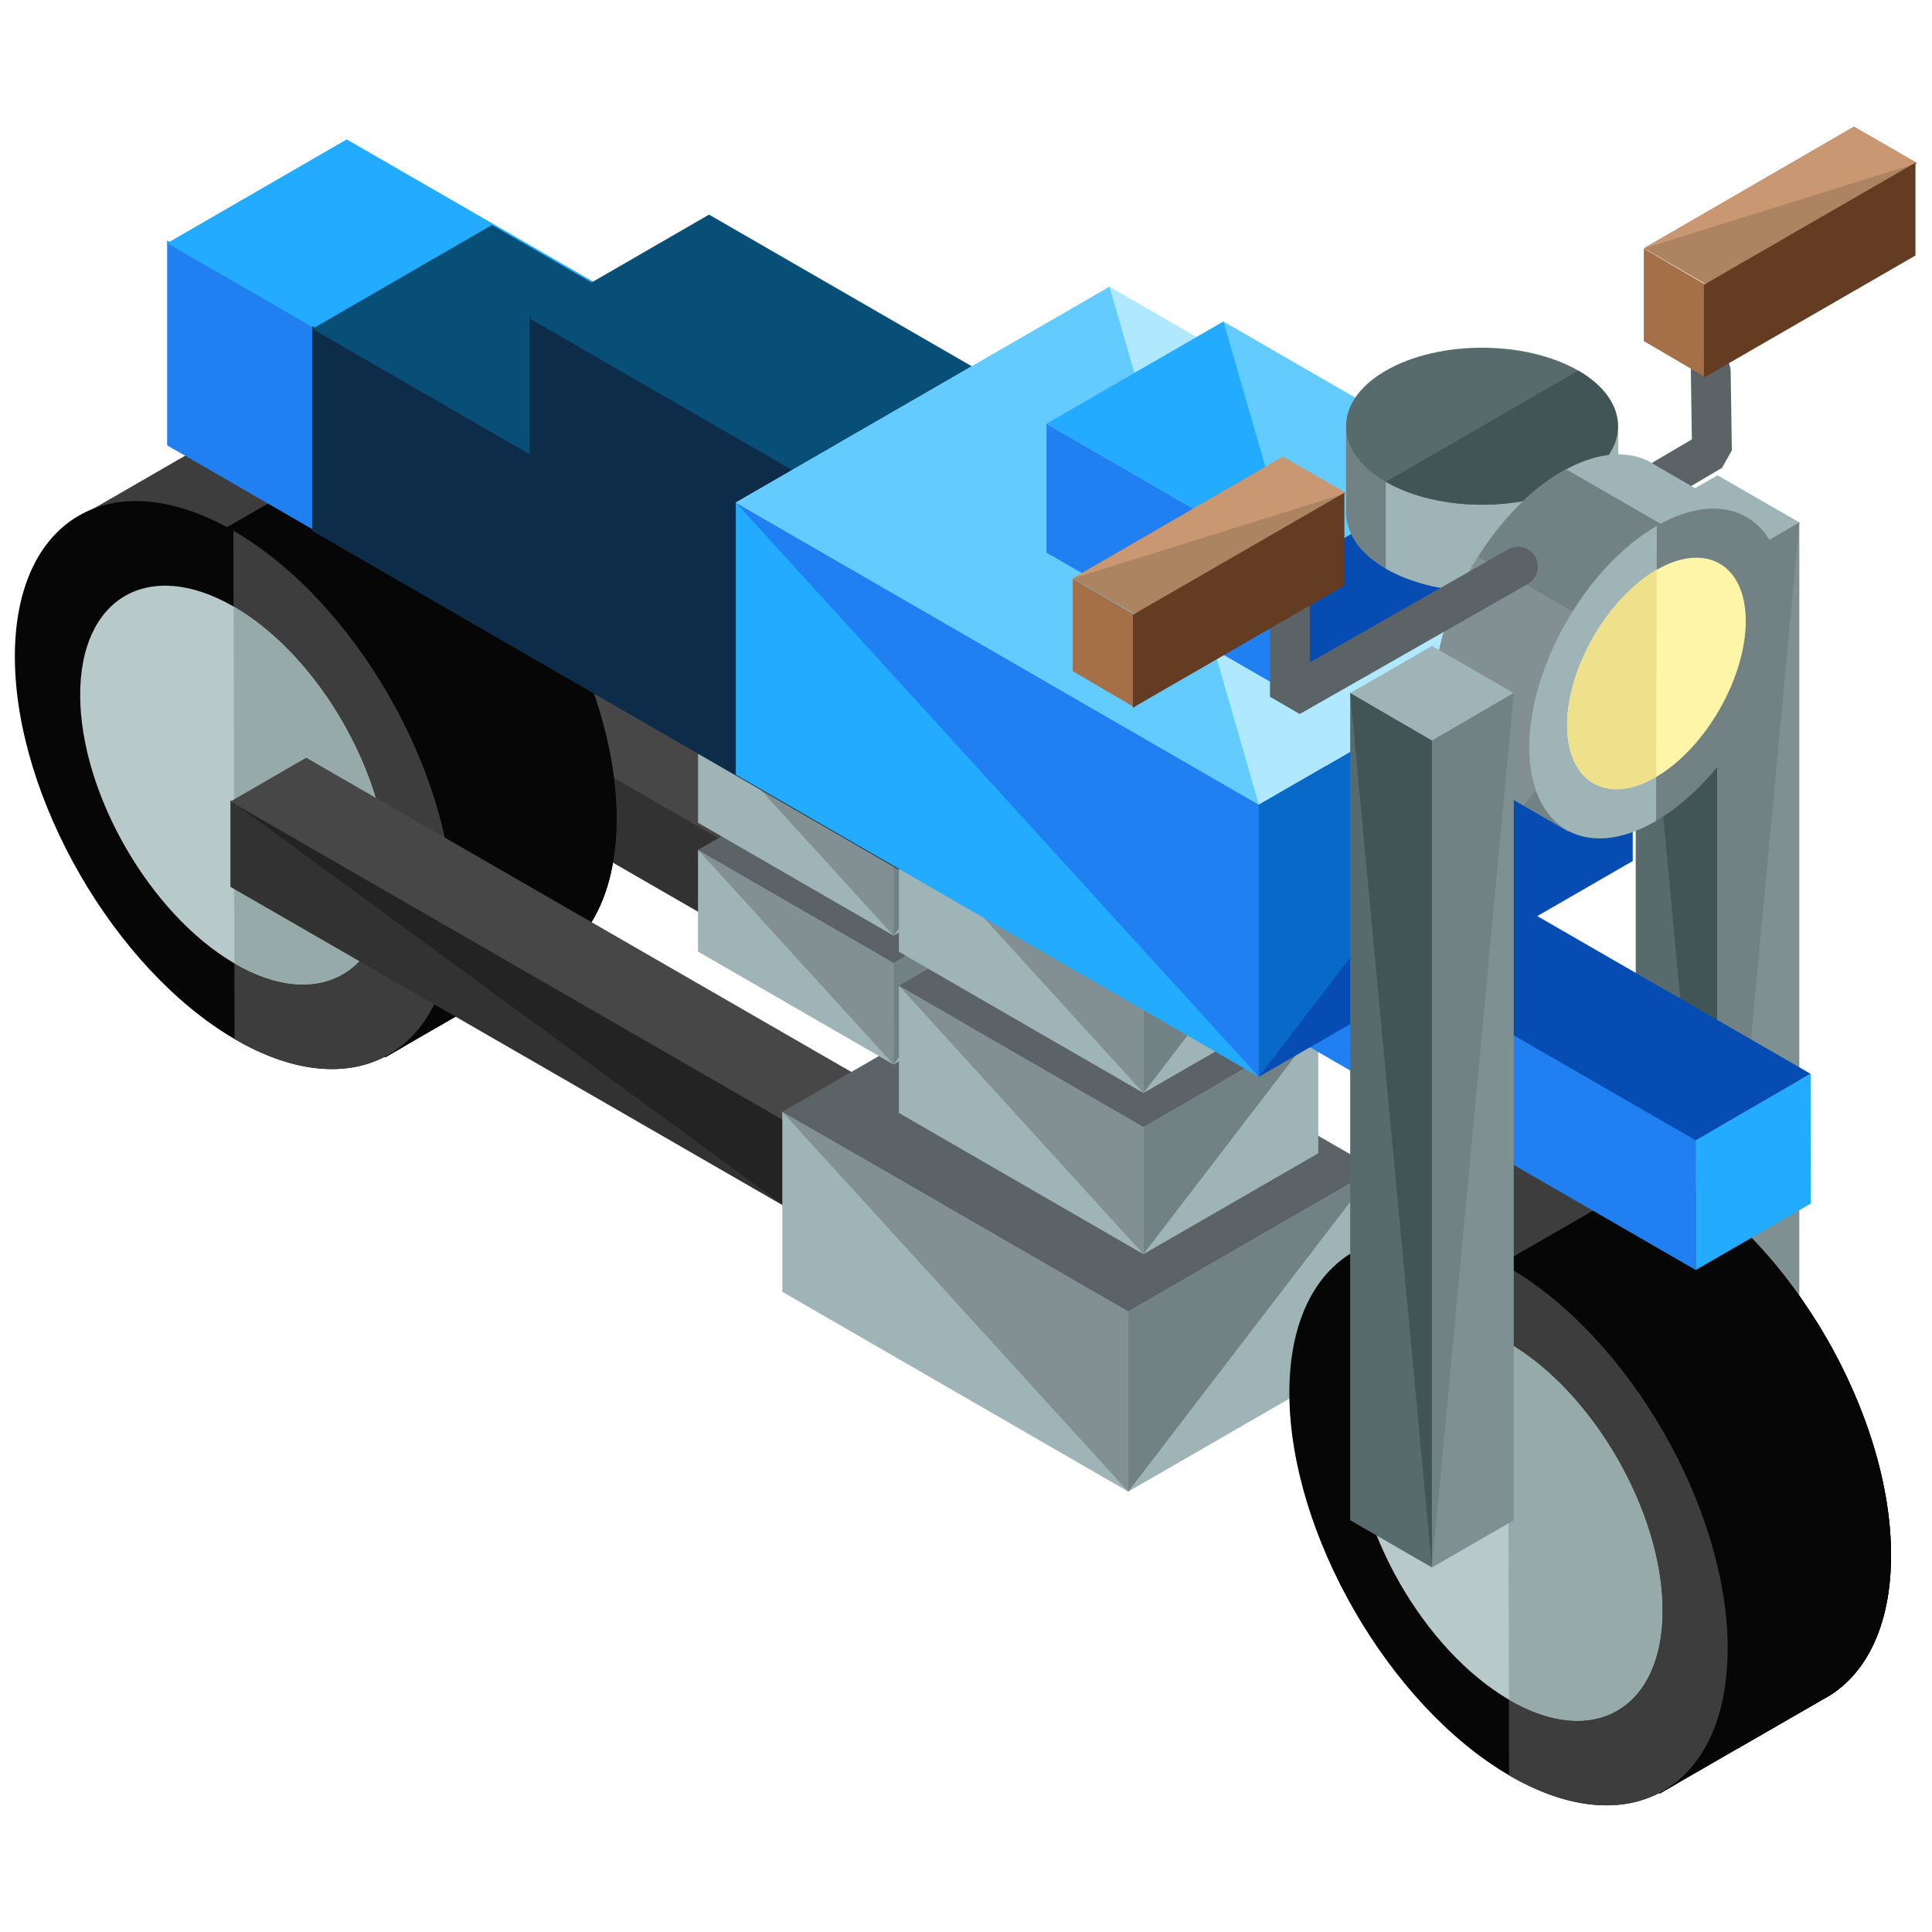 <?xml version="1.0" encoding="utf-8"?>
<!-- Generator: Adobe Illustrator 16.0.0, SVG Export Plug-In . SVG Version: 6.00 Build 0)  -->
<!DOCTYPE svg PUBLIC "-//W3C//DTD SVG 1.1//EN" "http://www.w3.org/Graphics/SVG/1.1/DTD/svg11.dtd">
<svg version="1.1" id="Layer_1" xmlns="http://www.w3.org/2000/svg" xmlns:xlink="http://www.w3.org/1999/xlink" x="0px" y="0px"
	 width="130px" height="130px" viewBox="0 0 130 130" enable-background="new 0 0 130 130" xml:space="preserve">
<g>
	<g>
		<polygon fill="#333232" points="29.613,45.529 29.613,51.343 66.988,72.889 66.988,67.072 		"/>
		<polyline fill="#333232" points="66.988,72.889 66.988,67.072 29.613,45.529 		"/>
		<polygon fill="#474747" points="34.713,42.656 29.613,45.602 66.984,67.141 72.081,64.193 		"/>
		<g>
			<polyline fill="#9FB4B7" points="72.081,64.193 66.988,67.139 66.988,72.889 72.09,69.943 			"/>
		</g>
	</g>
	<g>
		<path fill="#3D3D3D" d="M41.486,55.102c0-9.43-6.656-20.973-14.789-25.667c-4.332-2.5-8.236-2.577-10.931-0.68L5.277,34.809
			v21.882l11.116,6.6V52.607c2.485,4.297,5.828,8.09,9.518,10.498v8.043l10.909-6.293v-0.003
			C39.687,63.393,41.486,60.006,41.486,55.102z"/>
		<path fill="#070606" d="M26.697,29.435c-0.166-0.095-0.329-0.181-0.495-0.269L7.41,40.014v17.941l8.983,5.336V52.607
			c2.485,4.297,5.828,8.09,9.518,10.498v8.043l10.909-6.293v-0.003c2.866-1.46,4.666-4.847,4.666-9.751
			C41.486,45.671,34.83,34.128,26.697,29.435z"/>
		<path fill="#070606" d="M36.82,64.853c2.866-1.46,4.666-4.847,4.666-9.751c0-5.117-1.963-10.858-5.058-15.789L18.135,49.873v5.443
			c2.218,3.162,4.887,5.904,7.776,7.789v8.043l1.208-0.697v-7.984c1.171,2.029,2.541,3.939,4.045,5.65l5.656-3.262V64.853z"/>
		<path fill="#070606" d="M15.783,69.913C7.697,65.193,1.041,53.646,1,44.267c-0.043-9.407,6.578-13.238,14.705-8.551
			c8.137,4.697,14.788,16.253,14.788,25.662C30.493,70.797,23.879,74.64,15.783,69.913z"/>
		<path fill="#3D3D3D" d="M15.705,35.715c8.137,4.697,14.788,16.253,14.788,25.662c0,9.42-6.614,13.263-14.71,8.536"/>
		<path fill="#B8C9C9" d="M15.771,64.821C10.096,61.508,5.422,53.4,5.395,46.816c-0.031-6.602,4.617-9.294,10.324-6.003
			c5.711,3.298,10.38,11.41,10.38,18.016C26.099,65.441,21.455,68.14,15.771,64.821z"/>
		<path fill="#96AAA9" d="M15.719,40.813c5.711,3.298,10.38,11.41,10.38,18.016c0,6.612-4.644,9.311-10.327,5.992"/>
	</g>
	<g>
		<polygon fill="#333232" points="15.505,53.86 15.505,59.674 52.879,81.221 52.879,75.404 		"/>
		<polyline fill="#232323" points="52.879,81.221 52.879,75.404 15.505,53.86 		"/>
		<polygon fill="#474747" points="20.604,50.986 15.505,53.934 52.876,75.473 57.972,72.525 		"/>
		<g>
			<polyline fill="#9FB4B7" points="57.972,72.525 52.879,75.471 52.879,81.221 57.98,78.273 			"/>
		</g>
	</g>
	<g>
		<g>
			<polygon fill="#9FB4B7" points="52.639,74.811 75.916,88.254 75.916,100.366 52.639,86.922 			"/>
			<polyline fill="#829093" points="52.639,74.811 75.916,88.254 75.916,100.366 			"/>
			<polygon fill="#9FB4B7" points="75.916,88.254 75.916,100.366 92.557,90.764 92.557,78.65 			"/>
			<polyline fill="#728284" points="92.557,78.65 75.916,88.254 75.916,100.366 			"/>
		</g>
		<polygon fill="#5C6366" points="75.916,88.254 92.557,78.65 69.271,65.207 52.639,74.811 		"/>
	</g>
	<g>
		<g>
			<polygon fill="#9FB4B7" points="46.969,57.186 60.123,64.781 60.123,71.627 46.969,64.029 			"/>
			<polyline fill="#829093" points="46.969,57.186 60.123,64.781 60.123,71.627 			"/>
			<polygon fill="#9FB4B7" points="60.123,64.781 60.123,71.627 69.525,66.2 69.525,59.355 			"/>
			<polyline fill="#728284" points="69.525,59.355 60.123,64.781 60.123,71.627 			"/>
		</g>
		<polygon fill="#5C6366" points="60.123,64.781 69.525,59.355 56.367,51.758 46.969,57.186 		"/>
	</g>
	<g>
		<g>
			<polygon fill="#9FB4B7" points="46.969,48.517 60.123,56.113 60.123,62.957 46.969,55.361 			"/>
			<polyline fill="#829093" points="46.969,48.517 60.123,56.113 60.123,62.957 			"/>
			<polygon fill="#9FB4B7" points="60.123,56.113 60.123,62.957 69.525,57.531 69.525,50.688 			"/>
			<polyline fill="#728284" points="69.525,50.688 60.123,56.113 60.123,62.957 			"/>
		</g>
		<polygon fill="#5C6366" points="60.123,56.113 69.525,50.688 56.367,43.09 46.969,48.517 		"/>
	</g>
	<g>
		<polygon fill="#2080F2" points="11.246,16.191 11.246,29.965 52.742,53.932 52.742,40.142 		"/>
		<polygon fill="#22ABFF" points="23.33,9.38 11.246,16.364 52.734,40.313 64.824,33.327 		"/>
		<polygon fill="#0D2C49" points="21.016,21.954 21.016,35.727 62.512,59.693 62.512,45.904 		"/>
		<polygon fill="#084F77" points="33.1,15.143 21.016,22.126 62.505,46.075 74.594,39.089 		"/>
		<g>
			<polyline fill="#0B3A60" points="74.594,39.089 62.512,46.065 62.512,59.693 74.611,52.709 			"/>
		</g>
	</g>
	<g>
		<polygon fill="#0D2C49" points="35.624,21.253 35.624,35.026 77.121,58.992 77.121,45.203 		"/>
		<polygon fill="#084F77" points="47.709,14.441 35.624,21.425 77.113,45.375 89.203,38.389 		"/>
		<g>
			<polyline fill="#0B3A60" points="89.203,38.389 77.121,45.364 77.121,58.992 89.221,52.008 			"/>
		</g>
	</g>
	<g>
		<g>
			<polygon fill="#9FB4B7" points="60.485,66.324 76.939,75.826 76.939,84.39 60.485,74.887 			"/>
			<polyline fill="#829093" points="60.485,66.324 76.939,75.826 76.939,84.39 			"/>
			<polygon fill="#9FB4B7" points="76.939,75.826 76.939,84.39 88.703,77.602 88.703,69.039 			"/>
			<polyline fill="#728284" points="88.703,69.039 76.939,75.826 76.939,84.39 			"/>
		</g>
		<polygon fill="#5C6366" points="76.939,75.826 88.703,69.039 72.242,59.535 60.485,66.324 		"/>
	</g>
	<g>
		<g>
			<polygon fill="#9FB4B7" points="60.485,55.479 76.939,64.982 76.939,73.545 60.485,64.042 			"/>
			<polyline fill="#829093" points="60.485,55.479 76.939,64.982 76.939,73.545 			"/>
			<polygon fill="#9FB4B7" points="76.939,64.982 76.939,73.545 88.703,66.758 88.703,58.194 			"/>
			<polyline fill="#728284" points="88.703,58.194 76.939,64.982 76.939,73.545 			"/>
		</g>
		<polygon fill="#5C6366" points="76.939,64.982 88.703,58.194 72.242,48.69 60.485,55.479 		"/>
	</g>
	<g>
		<polygon fill="#9FB4B7" points="115.568,31.982 121.072,35.148 115.568,38.355 110.064,35.148 		"/>
		<polygon fill="#576B6D" points="110.064,35.148 115.568,38.355 115.568,93.986 110.064,90.809 		"/>
		<polyline fill="#415556" points="110.064,35.148 115.568,38.355 115.568,93.986 		"/>
		<polygon fill="#7E9091" points="121.072,35.148 115.568,38.355 115.568,93.986 121.072,90.809 		"/>
		<polyline fill="#728284" points="121.072,35.148 115.568,38.355 115.568,93.986 		"/>
	</g>
	<g>
		<g>
			<path fill="#3D3D3D" d="M127.244,104.643c0-9.43-6.656-20.974-14.788-25.666c-4.331-2.5-8.236-2.577-10.931-0.68l-10.489,6.055
				v21.881l11.116,6.6v-10.686c2.485,4.299,5.828,8.092,9.518,10.499v8.042l10.909-6.291v-0.004
				C125.445,112.934,127.244,109.546,127.244,104.643z"/>
			<path fill="#070606" d="M112.456,78.977c-0.167-0.096-0.331-0.182-0.495-0.27L93.168,89.555v17.941l8.984,5.336v-10.686
				c2.485,4.299,5.828,8.092,9.518,10.499v8.042l10.909-6.291v-0.004c2.866-1.459,4.665-4.847,4.665-9.75
				C127.244,95.213,120.588,83.669,112.456,78.977z"/>
			<path fill="#070606" d="M122.579,114.393c2.866-1.459,4.665-4.847,4.665-9.75c0-5.117-1.963-10.859-5.058-15.789l-18.294,10.561
				v5.443c2.217,3.162,4.887,5.903,7.777,7.788v8.042l1.206-0.695v-7.984c1.173,2.028,2.544,3.939,4.047,5.65l5.656-3.262V114.393z"
				/>
			<path fill="#070606" d="M101.541,119.455c-8.086-4.721-14.742-16.268-14.783-25.648c-0.043-9.406,6.578-13.237,14.705-8.55
				c8.139,4.696,14.789,16.251,14.789,25.661C116.252,120.338,109.637,124.18,101.541,119.455z"/>
			<path fill="#3D3D3D" d="M101.463,85.257c8.139,4.696,14.789,16.251,14.789,25.661c0,9.42-6.615,13.262-14.711,8.537"/>
			<path fill="#B8C9C9" d="M101.53,114.363c-5.677-3.314-10.351-11.421-10.378-18.006c-0.03-6.603,4.618-9.295,10.324-6.003
				c5.711,3.298,10.381,11.409,10.381,18.015C111.857,114.982,107.213,117.682,101.53,114.363z"/>
			<path fill="#96AAA9" d="M101.477,90.354c5.711,3.298,10.381,11.409,10.381,18.015c0,6.613-4.645,9.312-10.327,5.994"/>
		</g>
	</g>
	<g>
		<polygon fill="#2080F2" points="87.516,61.283 87.516,70.105 114.101,85.457 114.101,76.627 		"/>
		<polygon fill="#064CB2" points="95.259,56.92 87.516,61.392 114.098,76.729 121.832,72.255 		"/>
		<g>
			<polyline fill="#22ABFF" points="121.832,72.255 114.101,76.727 114.101,85.457 121.844,80.983 			"/>
		</g>
	</g>
	<g>
		<g>
			<polygon fill="#22ABFF" points="49.512,33.815 84.705,54.139 84.705,72.455 49.512,52.129 			"/>
			<polyline fill="#2080F2" points="49.512,33.815 84.705,54.139 84.705,72.455 			"/>
			<polygon fill="#064CB2" points="84.705,54.139 84.705,72.455 109.863,57.936 109.863,39.622 			"/>
			<polyline fill="#0969C9" points="109.863,39.622 84.705,54.139 84.705,72.455 			"/>
		</g>
		<polygon fill="#B0E9FF" points="84.705,54.139 109.863,39.622 74.658,19.294 49.512,33.815 		"/>
		<polyline fill="#64CBFF" points="74.658,19.294 49.512,33.815 84.705,54.139 		"/>
	</g>
	<g>
		<g>
			<polygon fill="#2080F2" points="70.416,28.512 87.082,38.136 87.082,46.808 70.416,37.184 			"/>
			<polygon fill="#064CB2" points="87.082,38.136 87.082,46.808 98.994,39.934 98.994,31.261 			"/>
		</g>
		<polygon fill="#64CBFF" points="87.082,38.136 98.994,31.261 82.324,21.636 70.416,28.512 		"/>
		<polyline fill="#22ABFF" points="82.324,21.636 70.416,28.512 87.082,38.136 		"/>
	</g>
	<g>
		<path fill="#728284" d="M108.872,29.049H90.575v5.456c0,0.012,0,0.024,0,0.035v0.162h0.013c0.075,1.295,0.955,2.577,2.658,3.56
			c3.562,2.058,9.391,2.058,12.954,0c1.702-0.983,2.582-2.265,2.657-3.56h0.015V29.049z"/>
		<path fill="#9FB4B7" d="M93.246,38.262c3.562,2.058,9.391,2.058,12.954,0c1.702-0.983,2.582-2.265,2.657-3.56h0.015v-5.652H93.246
			V38.262z"/>
		<path fill="#576B6D" d="M106.2,24.94c-3.563-2.057-9.392-2.057-12.954,0c-3.563,2.057-3.563,5.422,0,7.479
			c3.562,2.057,9.391,2.057,12.954,0C109.762,30.362,109.762,26.997,106.2,24.94z"/>
		<path fill="#415556" d="M93.246,32.419c3.562,2.057,9.391,2.057,12.954,0c3.562-2.057,3.562-5.422,0-7.479"/>
	</g>
	<g>
		<g>
			<path fill="#5C6366" d="M106.021,37.07c-0.459,0-0.906-0.235-1.156-0.66c-0.376-0.638-0.163-1.459,0.475-1.835l8.502-5.01
				l-0.068-4.535c-0.011-0.74,0.581-1.35,1.32-1.36c0.764,0.032,1.35,0.58,1.36,1.32l0.079,5.314l-0.66,1.174l-9.172,5.406
				C106.486,37.01,106.252,37.07,106.021,37.07z"/>
		</g>
		<g>
			<path fill="#9FB4B7" d="M96.516,46.637c0-5.475,3.863-12.176,8.584-14.9c2.517-1.453,4.783-1.496,6.348-0.395l6.087,3.515v12.704
				l-6.451,3.831V45.19c-1.443,2.495-3.384,4.697-5.526,6.093v4.671l-6.332-3.653v-0.004C97.561,51.451,96.516,49.483,96.516,46.637
				z"/>
			<path fill="#728284" d="M105.1,31.737c0.098-0.057,0.193-0.105,0.288-0.159l10.911,6.301v10.415l-5.216,3.098V45.19
				c-1.443,2.495-3.384,4.697-5.526,6.093v4.671l-6.332-3.653v-0.004c-1.664-0.846-2.709-2.813-2.709-5.66
				C96.516,41.163,100.379,34.461,105.1,31.737z"/>
			<path fill="#829093" d="M99.225,52.297c-1.664-0.846-2.709-2.813-2.709-5.66c0-2.97,1.14-6.304,2.936-9.167l10.621,6.13v3.162
				c-1.287,1.833-2.838,3.426-4.516,4.52v4.671l-0.699-0.406v-4.636c-0.682,1.178-1.477,2.287-2.35,3.281l-3.283-1.893V52.297z"/>
			<path fill="#728284" d="M111.436,55.236c4.697-2.74,8.559-9.444,8.584-14.89c0.025-5.461-3.819-7.683-8.535-4.963
				c-4.727,2.728-8.586,9.434-8.586,14.898C102.898,55.748,106.736,57.98,111.436,55.236z"/>
			<path fill="#9FB4B7" d="M111.484,35.383c-4.727,2.728-8.586,9.434-8.586,14.898c0,5.467,3.838,7.699,8.537,4.955"/>
			<path fill="#FFF5A9" d="M111.444,52.279c3.294-1.925,6.007-6.628,6.024-10.453c0.018-3.832-2.681-5.395-5.994-3.484
				c-3.315,1.914-6.026,6.624-6.026,10.459C105.448,52.639,108.145,54.206,111.444,52.279z"/>
			<path fill="#EFE08B" d="M111.475,38.343c-3.315,1.914-6.026,6.624-6.026,10.459c0,3.837,2.696,5.404,5.996,3.478"/>
		</g>
		<g>
			<polygon fill="#A56F47" points="110.607,16.728 110.607,22.95 114.801,25.408 114.801,19.174 			"/>
			<polygon fill="#AD8461" points="124.746,8.523 110.607,16.709 114.852,19.158 129,10.975 			"/>
			<polyline fill="#C99873" points="129,10.975 124.746,8.523 110.607,16.709 			"/>
			<polygon fill="#633C21" points="114.654,19.158 114.654,25.408 128.887,17.193 128.887,10.945 			"/>
		</g>
		<g>
			<path fill="#5C6366" d="M87.457,48.046l-2.004-1.165v-6.495c0-0.74,0.601-1.34,1.341-1.34c0.739,0,1.34,0.6,1.34,1.34v4.188
				l13.343-7.609c0.643-0.369,1.461-0.143,1.828,0.5c0.366,0.644,0.143,1.462-0.5,1.829L87.457,48.046z"/>
		</g>
		<g>
			<polygon fill="#A56F47" points="72.181,38.938 72.181,45.16 76.374,47.618 76.374,41.383 			"/>
			<polygon fill="#AD8461" points="86.32,30.733 72.181,38.92 76.426,41.368 90.574,33.185 			"/>
			<polyline fill="#C99873" points="90.574,33.185 86.32,30.733 72.181,38.92 			"/>
			<polygon fill="#633C21" points="76.229,41.368 76.229,47.618 90.461,39.403 90.461,33.155 			"/>
		</g>
	</g>
	<g>
		<polygon fill="#9FB4B7" points="96.354,43.467 101.857,46.633 96.354,49.84 90.851,46.633 		"/>
		<polygon fill="#576B6D" points="90.851,46.633 96.354,49.84 96.354,105.471 90.851,102.293 		"/>
		<polyline fill="#415556" points="90.851,46.633 96.354,49.84 96.354,105.471 		"/>
		<polygon fill="#7E9091" points="101.857,46.633 96.354,49.84 96.354,105.471 101.857,102.293 		"/>
		<polyline fill="#728284" points="101.857,46.633 96.354,49.84 96.354,105.471 		"/>
	</g>
</g>
</svg>
